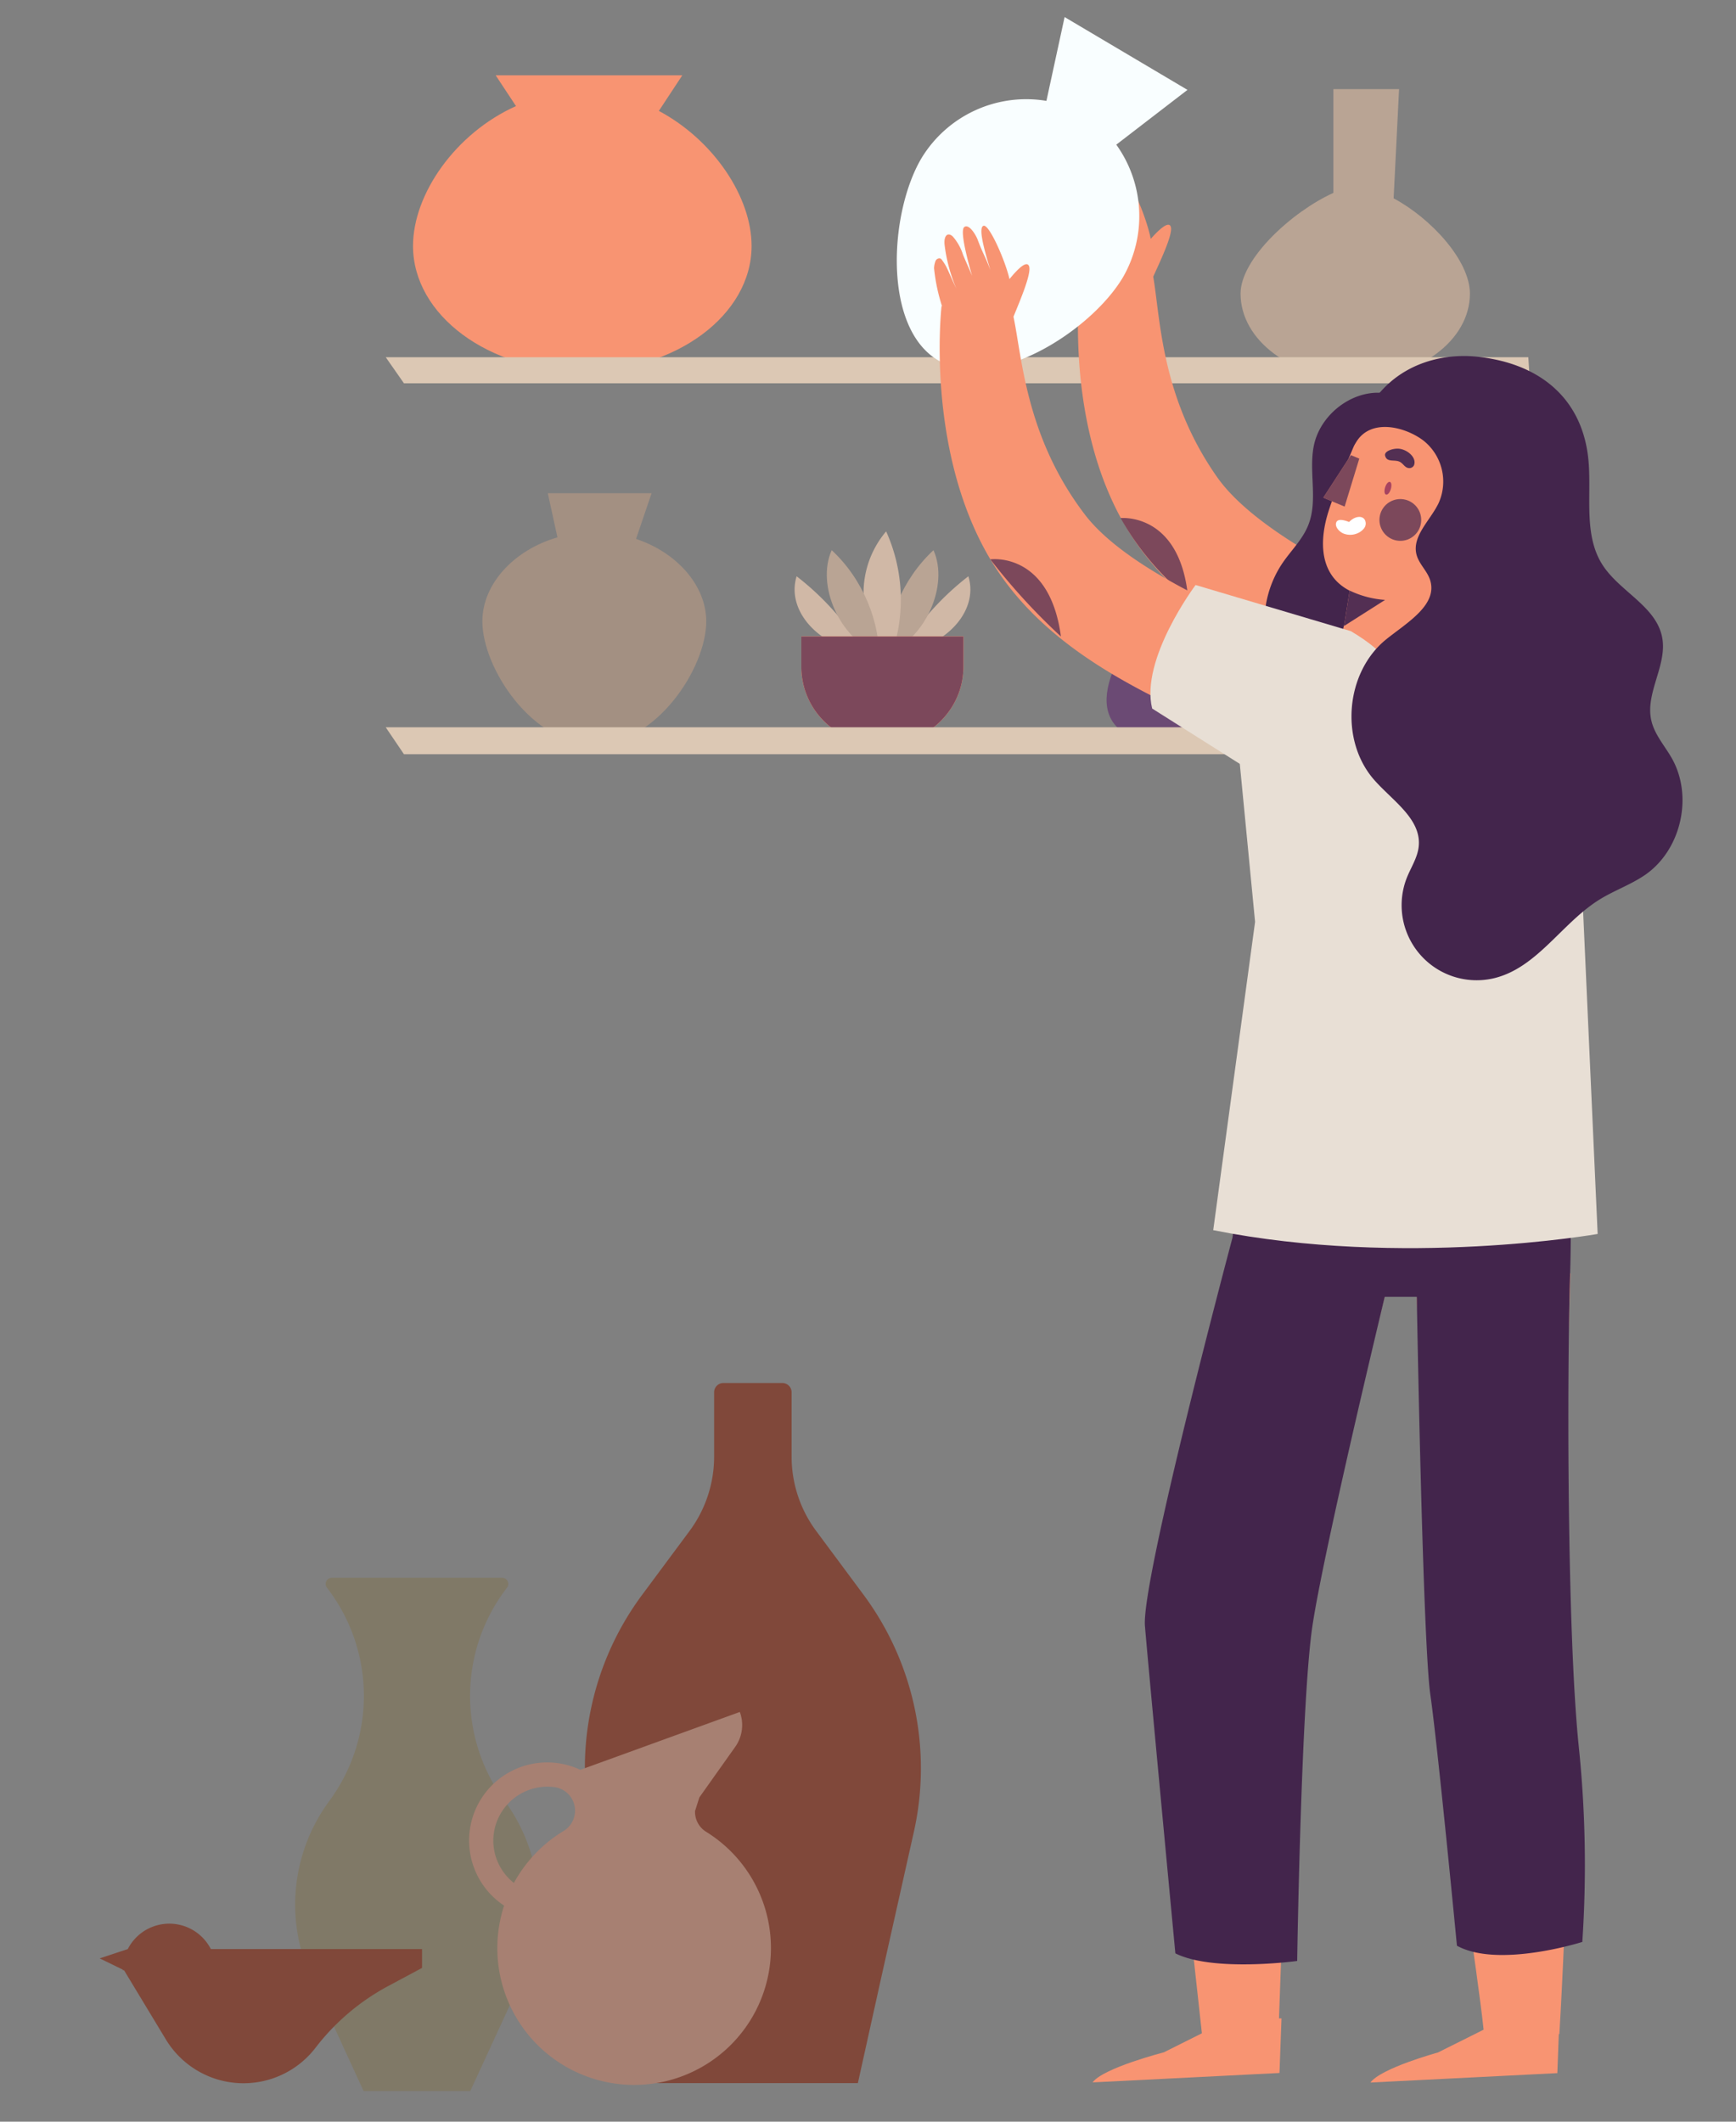 <svg xmlns="http://www.w3.org/2000/svg" viewBox="0 0 360 440"><rect x="0" y="0" width="360" height="440" fill="#808080" stroke="none"/><defs><style>.cls-1{isolation:isolate;}.cls-2{fill:#b9a494;}.cls-3{fill:#d0b8a6;}.cls-4{fill:#f89472;}.cls-12,.cls-14,.cls-5{fill:#532f53;}.cls-5{opacity:0.75;}.cls-12,.cls-5{mix-blend-mode:soft-light;}.cls-6{fill:#6b4a74;}.cls-7{fill:#dcc8b4;}.cls-8{fill:#a39082;}.cls-9{fill:#e8dfd5;}.cls-10{fill:#43254c;}.cls-11{fill:#f9feff;}.cls-13{fill:#a64360;}.cls-15{fill:#fff;}.cls-16{fill:#807967;}.cls-17{fill:#80483a;}.cls-18{fill:#a78072;}</style></defs><g class="cls-1"><g id="圖層_1" data-name="圖層 1"><path class="cls-2" d="M289,41.13l1.13-22.65H276.51V40c-8.5,3.85-19.25,13.62-19.25,20.89,0,9.74,10.64,17.63,23.78,17.63s23.78-7.89,23.78-17.63C304.82,54,296.7,45.24,289,41.13Z"/><path class="cls-3" d="M185.49,135.37c10-.5,17.64-8.38,15.32-15.86a57.35,57.35,0,0,0-13.56,15"/><path class="cls-2" d="M184,135.54c7.9-3.09,12.84-14.14,9.58-21.44-6.41,5.91-10.21,15-9.77,23.22"/><path class="cls-3" d="M185.6,133.38a34.37,34.37,0,0,0-1.84-23.18,19.74,19.74,0,0,0,1,26.62"/><path class="cls-3" d="M180.51,135.37c-10-.5-17.63-8.38-15.31-15.86a57.35,57.35,0,0,1,13.56,15"/><path class="cls-2" d="M182.06,135.54c-7.9-3.09-12.84-14.14-9.59-21.44,6.41,5.91,10.22,15,9.78,23.22"/><path class="cls-4" d="M183,154.47h0c9.27,0,16.78-7.24,16.78-16.17V132H166.18v6.29A15.87,15.87,0,0,0,172,150.57,17.09,17.09,0,0,0,183,154.47Z"/><path class="cls-4" d="M183,154.47h0c9.27,0,16.78-7.24,16.78-16.17V132H166.18v6.29A15.87,15.87,0,0,0,172,150.57,17.09,17.09,0,0,0,183,154.47Z"/><path class="cls-5" d="M183,154.47h0c9.27,0,16.78-7.24,16.78-16.17V132H166.18v6.29A15.87,15.87,0,0,0,172,150.57,17.09,17.09,0,0,0,183,154.47Z"/><path class="cls-4" d="M136.63,23l4.86-7.38h-38.7L107,22C94.44,27.64,85.65,40.25,85.65,51c0,14.37,15.72,26,35.11,26s35.1-11.65,35.1-26C155.86,40.86,148,29.07,136.63,23Z"/><path class="cls-6" d="M239.7,104.58h16.73s-7.91,13.46.93,22.3c12.08,12.08,13,27.88-11.15,27.88s-17.33-15.3-9.29-26C248.07,113.87,239.7,104.58,239.7,104.58Z"/><polyline class="cls-7" points="79.99 74.08 316.93 74.08 317.28 79.49 83.77 79.49"/><path class="cls-8" d="M131.9,111.76l3.22-9.47H113.6l2,9.15c-9.07,2.62-15.57,9.71-15.57,17.41,0,9.73,10.39,25.55,23.21,25.55s23.22-15.82,23.22-25.55C146.44,121.45,140.42,114.61,131.9,111.76Z"/><polyline class="cls-7" points="79.99 150.83 257.06 150.83 257.06 156.41 83.77 156.41"/><path class="cls-4" d="M223.41,45.24a.9.9,0,0,1,.86-.53c.34.06.52.4.71.68.87,1.33,1,2.18,2.54,5.74a32.8,32.8,0,0,1-2.1-9.2c-.06-1,.14-1.7.53-2s.9,0,1.24.33a10.83,10.83,0,0,1,2,3.87c1,2.65.71,1.77,1.71,4.42-.7-2.84-2.25-9.46-1.22-10.16s2.36,1.81,2.64,2.66c1,3.09,1.4,3.4,2.43,6.5-1.1-4.14-2.27-9-1.06-9.27s4.26,7.58,4.94,11.26c1.68-1.89,3.75-3.83,4.17-2.49.48,1.55-2.34,7.41-3.65,10.32,1.5,8.73,1.63,25.05,13.26,41.59s52.49,31.22,52.49,31.22l-22.73,16.68c-10-7.2-37.11-16.19-49.75-39.45s-8.09-52.79-8.09-52.79h.1a38.09,38.09,0,0,1-1.35-7.91A4.64,4.64,0,0,1,223.41,45.24Z"/><path class="cls-5" d="M232.39,107.44s12.33-1.27,14,16.56A57.39,57.39,0,0,1,232.39,107.44Z"/><path class="cls-9" d="M306.53,125.21l-31.82-10.79s-12.11,14.92-9.94,25.26L288.51,156S335.7,144,306.53,125.21Z"/><path class="cls-10" d="M288.72,81.86c-7-2-14.87,3.49-16.28,10.64-1.07,5.41.91,11.28-1.14,16.4-1.19,3-3.58,5.27-5.38,7.92A21.93,21.93,0,0,0,262.24,130c.16,3.27,1.38,6.89,4.35,8.27,1.13.53,2.42.67,3.55,1.21,3.41,1.64,4.26,6.14,7,8.73,3.2,3,8.55,2.81,12.27.46s6.1-6.35,7.8-10.42a51.23,51.23,0,0,0,3.31-11.53c.57-3.5.84-7.21,2.77-10.18,1.16-1.78,2.83-3.15,4.13-4.82,4.3-5.49,4-13.63.63-19.75s-9.23-10.46-15.42-13.69"/><path class="cls-11" d="M231.49,30l14.76-11.36L220.77,3.54,217,20.92A25.4,25.4,0,0,0,191.1,32.79C184.44,44,183,67.87,194.51,74.7s31.72-6,38.37-17.21A25.43,25.43,0,0,0,231.49,30Z"/><path class="cls-4" d="M283.16,87c2.29,0,14.44-2.26,22.64,6.57,5.65,6.55,3.47,12.8,3.83,12.83a5.6,5.6,0,1,1-3.12,10.47l-2.58,16.5a13.92,13.92,0,0,1-.14,1.69,12.84,12.84,0,0,1-25.37-4,13.55,13.55,0,0,1,.35-1.56l1.11-7c-6.33-3.27-6.29-10.29-4.45-16.24S283,87.27,283.16,87Z"/><path class="cls-12" d="M279.88,122.47a20,20,0,0,0,7.35,1.94l-8.51,5.41Z"/><path class="cls-13" d="M311.18,112.82a4.31,4.31,0,0,0-1.77-2,1.47,1.47,0,0,1,.89-.33,11.74,11.74,0,0,1,2.1.09,3,3,0,0,0-3.2-.13,3.13,3.13,0,0,0-1.58,2.77s.74-1.87,1.54-2.13Z"/><path class="cls-14" d="M292.31,97.08c-1,0-1.24-.93-2.08-1.33-1.07-.5-2.64.21-3-1.26-.24-.95,1.8-1.63,3.13-1.4,1.67.29,3.47,1.89,2.86,3.41a1.08,1.08,0,0,1-.9.58Z"/><path class="cls-5" d="M286.21,106.7a4.33,4.33,0,1,1,3.05,5.31A4.34,4.34,0,0,1,286.21,106.7Z"/><path class="cls-13" d="M288.42,101.43c-.22.73-.66,1.24-1,1.14s-.41-.77-.19-1.49.67-1.24,1-1.14S288.64,100.71,288.42,101.43Z"/><path class="cls-15" d="M279.79,108.23c1.12-1.17,2.65-1.37,3.21-.47a1.62,1.62,0,0,1-.06,1.71,3.29,3.29,0,0,1-1.41,1.11,3.77,3.77,0,0,1-2.91.07c-.93-.37-1.92-1.5-1.48-2.39.31-.63,1.36-.52,2.65,0"/><polygon class="cls-4" points="274.41 103.21 278.84 105.06 281.88 95.11 280.14 94.39 274.41 103.21"/><polygon class="cls-5" points="274.41 103.21 278.84 105.06 281.88 95.11 280.14 94.39 274.41 103.21"/><path class="cls-4" d="M256.72,145c1.91-5.16-6.66-12.86,21.48-13.65a14.89,14.89,0,0,0,25.22.25c14.27.58,21.58-1.41,29.47,7.48,8.94,14.41-1.06,18.88-1.06,18.88-5.75,8.17-6.77,19.12-6.84,29.1l-.71,42.23a173.9,173.9,0,0,1-32.7,3.21,206.11,206.11,0,0,1-32.32-3.21l4.56-40.48C263.2,187.25,254.8,150.15,256.72,145Z"/><path class="cls-4" d="M324.94,370.26h-.1c-.34-11.42-1-35.81-1-43.76,0-6.47,1.21-40.91,1.81-62.43l-31.85,5c.94,23.76,2.52,57.69,3.34,69.19.65,9.08,2.39,23.4,3.47,31.88h-.07c.09,1.28,6,39.88,7.12,50.78l-9.47,4.73s-11.8,3.22-14,6.23l38.76-1.95.3-8.1h.12s1.58-25.87,1.65-45.48h0s0-.55,0-1.5C325,373.23,325,371.71,324.94,370.26Z"/><path class="cls-4" d="M287.13,268.92l-31.25-4.35c-4.39,17.46-14.76,58.6-14.09,71.82.74,15,1.32,25.38,1.59,30.1h-.14c.11,1.47,6,55.18,6,55.18l-7.9,3.95s-12.56,3.22-14.77,6.23l38.76-1.95.42-11.32-.52,0c.42-11.54,1.72-47.53,1.49-50.82h-.19c0-6.08.07-21.32,2.07-29.14C270.08,332.74,278.88,302.61,287.13,268.92Z"/><path class="cls-10" d="M259.26,229.29s33.52,7.34,65,0c0,0,2,13.75,1.34,34.78s-.62,73.92,1.74,97.6a239,239,0,0,1,.79,41.05s-17.36,5.53-26,.79c0,0-3.94-41.05-5.52-52.1s-2.81-82.48-2.81-82.48h-6.64s-12.65,52.5-15,68.28S269,406.67,269,406.67s-17.36,2.37-25.26-1.58c0,0-5.52-58.41-6.31-67.89s18.15-80.51,18.15-80.51Z"/><path class="cls-9" d="M278.2,131.35s10.49,10.88,27.06.62c0,0,16.58-3.94,27.63,2.37s6.31,24.47-5.53,33.94l3.95,87.62s-40.26,7.11-79.72-.79l8.68-63.94-3.55-36.7s-11.45-9.47-8.29-15.39C256.46,124,278.2,131.35,278.2,131.35Z"/><path class="cls-4" d="M194,54.14a.87.87,0,0,1,.84-.56c.34,0,.53.38.73.66.92,1.28,1.08,2.13,2.76,5.63a33.14,33.14,0,0,1-2.45-9.11c-.1-1,.08-1.71.46-2s.89-.06,1.25.29a10.68,10.68,0,0,1,2.12,3.79c1.1,2.61.77,1.74,1.87,4.34-.81-2.8-2.61-9.36-1.61-10.1s2.43,1.72,2.74,2.55c1.14,3.06,1.54,3.35,2.68,6.41-1.25-4.1-2.61-8.93-1.41-9.22s4.55,7.41,5.36,11.06c1.61-2,3.6-4,4.07-2.65.54,1.53-2.05,7.5-3.24,10.45,1.82,8.67,2.58,25,14.83,41.06s53.64,29.19,53.64,29.19l-22.08,17.54c-10.24-6.82-37.7-14.76-51.22-37.53s-10.09-52.44-10.09-52.44h.1a38.1,38.1,0,0,1-1.65-7.85A4.37,4.37,0,0,1,194,54.14Z"/><path class="cls-5" d="M205.37,116s12.27-1.74,14.64,16A129.33,129.33,0,0,1,205.37,116Z"/><path class="cls-9" d="M280.13,130.89l-32.2-9.57s-11.53,15.37-9,25.62l24.34,15.37S310,148.55,280.13,130.89Z"/><path class="cls-10" d="M280.66,92.6c3.88-16,16.61-19.53,25.49-18.64,13.28,1.32,22.37,8.88,23.31,22.19.51,7.12-1,14.9,2.81,20.92,3.55,5.6,11.19,8.62,12.42,15.13,1.09,5.74-3.54,11.47-2.26,17.17.67,3,2.85,5.35,4.33,8,4.34,7.83,1.87,18.74-5.41,23.93-3,2.11-6.48,3.3-9.57,5.2-7.82,4.81-12.92,14.11-21.82,16.33A15.56,15.56,0,0,1,291.75,182c.86-2.14,2.21-4.15,2.45-6.44.61-5.74-5.48-9.53-9.27-13.87-7.15-8.2-5.92-22.28,2.54-29.11,4.28-3.45,10.8-7.15,9.07-12.37-.62-1.84-2.25-3.24-2.77-5.11-1.07-3.88,2.84-7.15,4.57-10.79a10.86,10.86,0,0,0-3.23-13c-3.88-2.88-10.85-4.55-13.85.34"/><path class="cls-16" d="M111.59,397.84c-.1,1.23-.26,2.45-.48,3.67a35.18,35.18,0,0,1-.83,3.48,35.88,35.88,0,0,1-1.9,5.12v0l-.74,1.6-1.74,3.76-8.38,18.18H75.4L67,415.36,65.39,412l-.85-1.84-.05-.11a36.51,36.51,0,0,1-3.18-12.27,36.27,36.27,0,0,1,7-24.32,36.7,36.7,0,0,0-.5-44.19,1.28,1.28,0,0,1,1-2.07h35.32a1.28,1.28,0,0,1,1,2.07,36.7,36.7,0,0,0-.5,44.19A36.24,36.24,0,0,1,111.59,397.84Z"/><path class="cls-17" d="M43.72,404.2a9.67,9.67,0,0,0-17.22,0l-5.83,1.93,4.78,2.33v.13h.27L34.43,423a18.82,18.82,0,0,0,31,1.67,46.91,46.91,0,0,1,15.09-12.81l7-3.75V404.2Z"/><path class="cls-17" d="M189.53,379.81l-4,17.87-1.12,5-.53,2.37-1.12,5L177.9,432H134.32l-5-22.45-.76-3.46-.83-3.67-1-4.64-4-18a60.27,60.27,0,0,1,10.44-49.05L143,317.49a25.91,25.91,0,0,0,5.09-15.4V288.74a1.93,1.93,0,0,1,1.93-1.93h12.21a1.93,1.93,0,0,1,1.93,1.93v13.35a25.84,25.84,0,0,0,5.09,15.4l9.85,13.27A60.35,60.35,0,0,1,189.53,379.81Z"/><path class="cls-18" d="M104.54,395.18a28.37,28.37,0,1,0,41.91-15.29,4.85,4.85,0,0,1-2.32-4.11v-.2l.9-2.83,7.44-10.49a7.83,7.83,0,0,0,.95-7.23h0l-33.07,12a16.19,16.19,0,0,0-15.81,28.16Zm-2.23-14a11.24,11.24,0,0,1,10.76-10.65,12.12,12.12,0,0,1,1.92.09,4.93,4.93,0,0,1,4.26,4.88h0a4.94,4.94,0,0,1-2.41,4.23,28.6,28.6,0,0,0-10.27,10.76A11.2,11.2,0,0,1,102.31,381.16Z"/></g></g></svg>